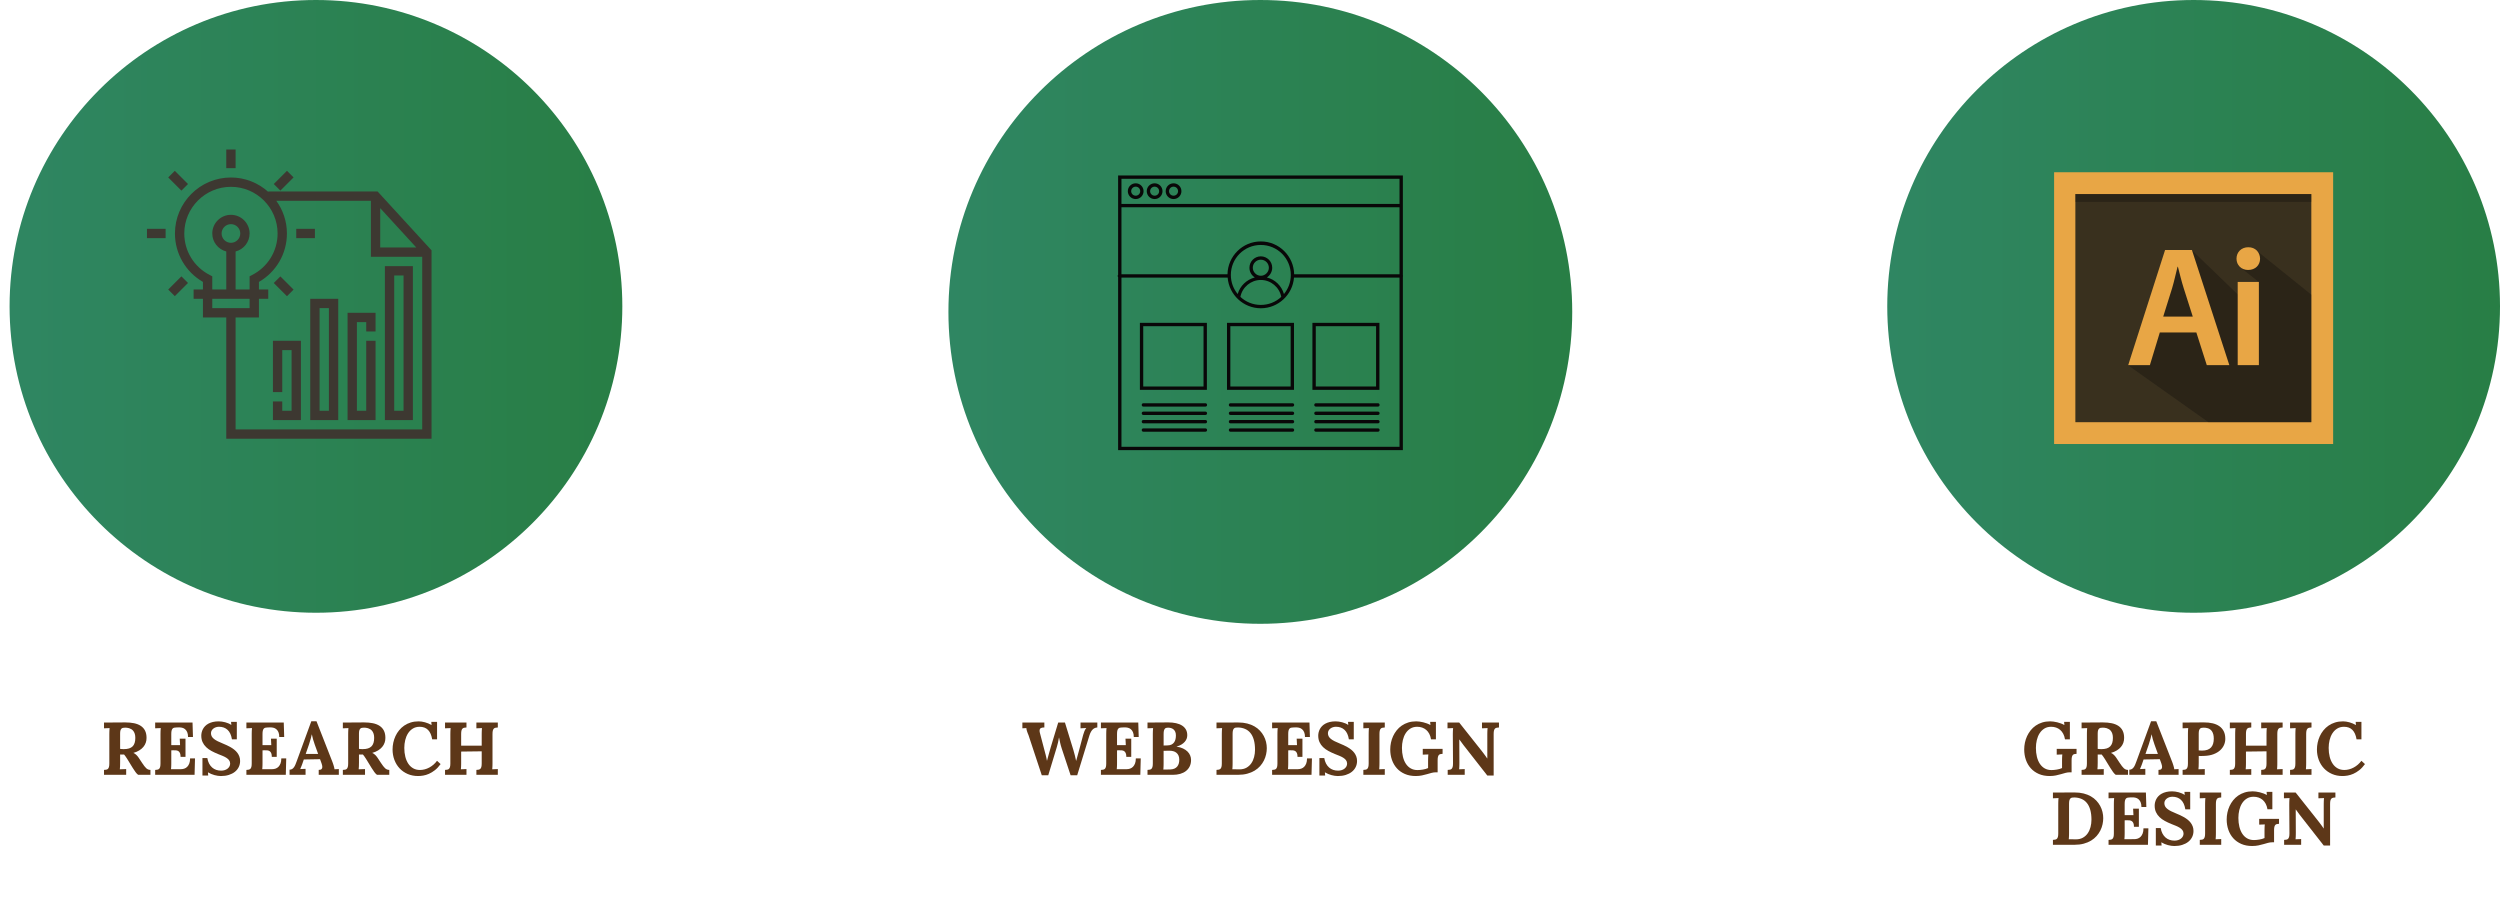 <!-- Generator: Adobe Illustrator 21.0.2, SVG Export Plug-In  -->
<svg version="1.1"
	 xmlns="http://www.w3.org/2000/svg" xmlns:xlink="http://www.w3.org/1999/xlink" xmlns:a="http://ns.adobe.com/AdobeSVGViewerExtensions/3.0/"
	 x="0px" y="0px" width="535.863px" height="194px" viewBox="0 0 535.863 194" style="enable-background:new 0 0 535.863 194;"
	 xml:space="preserve">
<style type="text/css">
	.st0{fill:url(#SVGID_1_);}
	.st1{fill:url(#SVGID_2_);}
	.st2{fill:url(#SVGID_3_);}
	.st3{fill:#3D3831;}
	.st4{fill:#090708;}
	.st5{fill:#E8A645;}
	.st6{fill:#39301E;}
	.st7{opacity:0.302;}
	.st8{fill:none;}
	.st9{fill:#5D3718;}
	.st10{fill:url(#SVGID_4_);}
	.st11{fill:url(#SVGID_5_);}
	.st12{fill:url(#SVGID_6_);}
	.st13{font-family:'Lora-Bold';}
	.st14{font-size:16px;}
</style>
<defs>
</defs>
<linearGradient id="SVGID_1_" gradientUnits="userSpaceOnUse" x1="2.055" y1="65.67" x2="133.394" y2="65.67">
	<stop  offset="0" style="stop-color:#2F8662"/>
	<stop  offset="1" style="stop-color:#287E45"/>
</linearGradient>
<circle class="st0" cx="67.724" cy="65.67" r="65.67"/>
<linearGradient id="SVGID_2_" gradientUnits="userSpaceOnUse" x1="203.289" y1="66.855" x2="337" y2="66.855">
	<stop  offset="0" style="stop-color:#2F8662"/>
	<stop  offset="1" style="stop-color:#287E45"/>
</linearGradient>
<circle class="st1" cx="270.145" cy="66.855" r="66.855"/>
<linearGradient id="SVGID_3_" gradientUnits="userSpaceOnUse" x1="404.524" y1="65.67" x2="535.863" y2="65.67">
	<stop  offset="0" style="stop-color:#2F8662"/>
	<stop  offset="1" style="stop-color:#287E45"/>
</linearGradient>
<circle class="st2" cx="470.194" cy="65.67" r="65.67"/>
<g>
	<path class="st3" d="M80.94,41.045H57.5v0.081c-2.126-1.909-4.925-3.081-8-3.081c-6.617,0-12,5.383-12,12
		c0,4.314,2.284,8.238,6,10.383v1.617h-2v2h2v4h5v26h44V53.656L80.94,41.045z M81.5,44.616l7.727,8.429H81.5V44.616z M44.956,58.943
		c-3.366-1.721-5.456-5.131-5.456-8.898c0-5.514,4.486-10,10-10s10,4.486,10,10c0,3.767-2.09,7.177-5.456,8.898l-0.544,0.28v2.822
		h-3v-8.142c1.72-0.447,3-1.999,3-3.858c0-2.206-1.794-4-4-4s-4,1.794-4,4c0,1.859,1.28,3.411,3,3.858v8.142h-3v-2.822
		L44.956,58.943z M49.5,52.045c-1.103,0-2-0.897-2-2s0.897-2,2-2s2,0.897,2,2S50.603,52.045,49.5,52.045z M45.5,66.045v-2h8v2h-3h-2
		H45.5z M50.5,92.045v-24h5v-4h2v-2h-2v-1.617c3.716-2.145,6-6.068,6-10.383c0-2.614-0.849-5.027-2.273-7H79.5v12h11v37H50.5z"/>
	<path class="st3" d="M82.5,90.045h6v-33h-6V90.045z M84.5,59.045h2v29h-2V59.045z"/>
	<polygon class="st3" points="74.5,90.045 80.5,90.045 80.5,73.045 78.5,73.045 78.5,88.045 76.5,88.045 76.5,69.045 78.5,69.045 
		78.5,71.045 80.5,71.045 80.5,67.045 74.5,67.045 	"/>
	<path class="st3" d="M66.5,90.045h6v-26h-6V90.045z M68.5,66.045h2v22h-2V66.045z"/>
	<polygon class="st3" points="58.5,84.045 60.5,84.045 60.5,75.045 62.5,75.045 62.5,88.045 60.5,88.045 60.5,86.045 58.5,86.045 
		58.5,90.045 64.5,90.045 64.5,73.045 58.5,73.045 	"/>
	<rect x="31.5" y="49.045" class="st3" width="4" height="2"/>
	<rect x="36.186" y="60.359" transform="matrix(0.707 -0.707 0.707 0.707 -32.203 44.973)" class="st3" width="4" height="2"/>
	<rect x="59.814" y="59.357" transform="matrix(0.707 -0.707 0.707 0.707 -25.574 60.985)" class="st3" width="2" height="4"/>
	<rect x="63.5" y="49.045" class="st3" width="4" height="2"/>
	<rect x="58.814" y="37.732" transform="matrix(0.707 -0.707 0.707 0.707 -9.576 54.346)" class="st3" width="4" height="2"/>
	<rect x="48.5" y="32.045" class="st3" width="2" height="4"/>
	<rect x="37.186" y="36.732" transform="matrix(0.707 -0.707 0.707 0.707 -16.203 38.354)" class="st3" width="2" height="4"/>
</g>
<g>
	<path class="st4" d="M243.432,42.666c0.934,0,1.688-0.754,1.688-1.688s-0.754-1.688-1.688-1.688s-1.688,0.754-1.688,1.688
		S242.498,42.666,243.432,42.666z M243.432,40.009c0.539,0,0.969,0.431,0.969,0.969s-0.431,0.969-0.969,0.969
		c-0.539,0-0.969-0.431-0.969-0.969C242.462,40.44,242.893,40.009,243.432,40.009z"/>
	<path class="st4" d="M247.489,42.666c0.934,0,1.688-0.754,1.688-1.688s-0.754-1.688-1.688-1.688s-1.688,0.754-1.688,1.688
		S246.555,42.666,247.489,42.666z M247.489,40.009c0.539,0,0.969,0.431,0.969,0.969s-0.431,0.969-0.969,0.969
		s-0.969-0.431-0.969-0.969C246.52,40.44,246.95,40.009,247.489,40.009z"/>
	<path class="st4" d="M251.546,42.666c0.934,0,1.688-0.754,1.688-1.688s-0.754-1.688-1.688-1.688s-1.688,0.754-1.688,1.688
		S250.613,42.666,251.546,42.666z M251.546,40.009c0.539,0,0.969,0.431,0.969,0.969s-0.431,0.969-0.969,0.969
		c-0.539,0-0.969-0.431-0.969-0.969C250.577,40.44,251.008,40.009,251.546,40.009z"/>
	<path class="st4" d="M258.368,86.434h-13.285c-0.215,0-0.359,0.144-0.359,0.359c0,0.215,0.144,0.359,0.359,0.359h13.285
		c0.215,0,0.359-0.144,0.359-0.359C258.727,86.577,258.583,86.434,258.368,86.434z"/>
	<path class="st4" d="M258.368,88.229h-13.285c-0.215,0-0.359,0.144-0.359,0.359s0.144,0.359,0.359,0.359h13.285
		c0.215,0,0.359-0.144,0.359-0.359S258.583,88.229,258.368,88.229z"/>
	<path class="st4" d="M258.368,90.024h-13.285c-0.215,0-0.359,0.144-0.359,0.359s0.144,0.359,0.359,0.359h13.285
		c0.215,0,0.359-0.144,0.359-0.359S258.583,90.024,258.368,90.024z"/>
	<path class="st4" d="M258.368,91.819h-13.285c-0.215,0-0.359,0.144-0.359,0.359s0.144,0.359,0.359,0.359h13.285
		c0.215,0,0.359-0.144,0.359-0.359S258.583,91.819,258.368,91.819z"/>
	<path class="st4" d="M277.038,86.434h-13.285c-0.215,0-0.359,0.144-0.359,0.359c0,0.215,0.144,0.359,0.359,0.359h13.285
		c0.215,0,0.359-0.144,0.359-0.359C277.397,86.577,277.254,86.434,277.038,86.434z"/>
	<path class="st4" d="M277.038,88.229h-13.285c-0.215,0-0.359,0.144-0.359,0.359s0.144,0.359,0.359,0.359h13.285
		c0.215,0,0.359-0.144,0.359-0.359S277.254,88.229,277.038,88.229z"/>
	<path class="st4" d="M277.038,90.024h-13.285c-0.215,0-0.359,0.144-0.359,0.359s0.144,0.359,0.359,0.359h13.285
		c0.215,0,0.359-0.144,0.359-0.359S277.254,90.024,277.038,90.024z"/>
	<path class="st4" d="M277.038,91.819h-13.285c-0.215,0-0.359,0.144-0.359,0.359s0.144,0.359,0.359,0.359h13.285
		c0.215,0,0.359-0.144,0.359-0.359S277.254,91.819,277.038,91.819z"/>
	<path class="st4" d="M295.35,86.434h-13.285c-0.215,0-0.359,0.144-0.359,0.359c0,0.215,0.144,0.359,0.359,0.359h13.285
		c0.215,0,0.359-0.144,0.359-0.359C295.709,86.577,295.565,86.434,295.35,86.434z"/>
	<path class="st4" d="M295.35,88.229h-13.285c-0.215,0-0.359,0.144-0.359,0.359s0.144,0.359,0.359,0.359h13.285
		c0.215,0,0.359-0.144,0.359-0.359S295.565,88.229,295.35,88.229z"/>
	<path class="st4" d="M295.35,90.024h-13.285c-0.215,0-0.359,0.144-0.359,0.359s0.144,0.359,0.359,0.359h13.285
		c0.215,0,0.359-0.144,0.359-0.359S295.565,90.024,295.35,90.024z"/>
	<path class="st4" d="M295.35,91.819h-13.285c-0.215,0-0.359,0.144-0.359,0.359s0.144,0.359,0.359,0.359h13.285
		c0.215,0,0.359-0.144,0.359-0.359S295.565,91.819,295.35,91.819z"/>
	<path class="st4" d="M300.699,59.003V44.318v-6.714h-61.038v6.714v14.577c0,0.072-0.108,0.144-0.108,0.251s0.108,0.215,0.108,0.251
		v37.089h61.038V59.29c0-0.036,0.036-0.108,0.036-0.144S300.699,59.039,300.699,59.003z M299.981,95.769H240.38V59.505h22.763
		c0.287,3.662,3.375,6.571,7.109,6.571c3.734,0,6.822-2.908,7.109-6.571h22.62V95.769z M270.252,60.008
		c2.118,0,3.985,1.544,4.38,3.626c-1.149,1.077-2.693,1.723-4.38,1.723c-1.688,0-3.231-0.646-4.38-1.723
		C266.267,61.552,268.134,60.008,270.252,60.008z M268.529,57.387c0-0.969,0.79-1.723,1.723-1.723c0.969,0,1.723,0.79,1.723,1.723
		c0,0.934-0.79,1.723-1.723,1.723C269.319,59.11,268.529,58.321,268.529,57.387z M271.545,59.47
		c0.682-0.431,1.149-1.221,1.149-2.082c0-1.364-1.113-2.442-2.441-2.442c-1.364,0-2.442,1.113-2.442,2.442
		c0,0.898,0.467,1.652,1.149,2.082c-1.759,0.467-3.16,1.795-3.662,3.555c-0.934-1.113-1.472-2.549-1.472-4.093
		c0-3.555,2.872-6.427,6.427-6.427c3.555,0,6.427,2.872,6.427,6.427c0,1.544-0.539,2.98-1.472,4.093
		C274.705,61.265,273.304,59.9,271.545,59.47z M299.981,58.787h-22.584c-0.072-3.878-3.231-7.037-7.145-7.037
		c-3.914,0-7.073,3.16-7.145,7.037H240.38V44.426h59.601V58.787z M299.981,43.707H240.38v-5.386h59.601V43.707z"/>
	<path class="st4" d="M244.329,83.561h14.362V69.2h-14.362V83.561z M245.047,69.918h12.926v12.926h-12.926V69.918z"/>
	<path class="st4" d="M263,83.561h14.362V69.2H263V83.561z M263.718,69.918h12.926v12.926h-12.926V69.918z"/>
	<path class="st4" d="M295.673,69.2h-14.362v14.362h14.362V69.2z M294.955,82.843h-12.926V69.918h12.926V82.843z"/>
</g>
<g id="Frame_2_">
	<g>
		<rect x="440.288" y="36.919" class="st5" width="59.81" height="58.252"/>
	</g>
</g>
<g id="Background_2_">
	<g>
		<rect x="444.844" y="41.596" class="st6" width="50.579" height="48.899"/>
	</g>
</g>
<g id="Shadow2_2_" class="st7">
	<g>
		<path class="st4" d="M483.079,53.22c0.12,0.08-3.356,3.716-3.356,3.716l4.481,3.531l-4.122,3.062l-10.308-9.948l-4.914,1.199
			l-3.116,9.948l-5.633,13.544l17.26,12.226h22.054V63.169C495.424,63.169,482.959,53.141,483.079,53.22z"/>
	</g>
</g>
<g id="Shadow_1_" class="st7">
	<g>
		<rect x="444.844" y="41.594" class="st4" width="50.579" height="1.678"/>
	</g>
</g>
<g id="Ai_1_">
	<g>
		<path class="st5" d="M462.943,71.266l-2.124,6.994h-4.65l7.909-24.68h5.749l8.019,24.68h-4.833l-2.234-6.994H462.943z
			 M470.01,67.86l-1.941-6.078c-0.476-1.501-0.879-3.186-1.245-4.614h-0.073c-0.366,1.428-0.732,3.149-1.172,4.614l-1.904,6.078
			H470.01z"/>
		<path class="st5" d="M484.436,55.447c0,1.355-0.989,2.417-2.563,2.417c-1.501,0-2.49-1.062-2.49-2.417
			c0-1.391,1.025-2.453,2.527-2.453C483.448,52.994,484.4,54.056,484.436,55.447z M479.64,78.259V60.427h4.54v17.832L479.64,78.259
			L479.64,78.259z"/>
	</g>
</g>
<g>
	<rect y="154" class="st8" width="129" height="40"/>
	<path class="st9" d="M30.457,163.525c0.177,0.266,0.336,0.492,0.477,0.68s0.277,0.341,0.41,0.461s0.271,0.208,0.414,0.266
		c0.143,0.058,0.306,0.089,0.488,0.094v1.055h-2.633c-0.188-0.136-0.378-0.333-0.57-0.594c-0.193-0.261-0.396-0.565-0.609-0.914
		l-1.172-1.914c-0.136-0.219-0.258-0.401-0.367-0.547s-0.211-0.276-0.305-0.391c-0.089,0.005-0.167,0.008-0.234,0.008
		c-0.068,0-0.136,0-0.203,0c-0.062,0-0.126,0-0.191,0c-0.065,0-0.137-0.003-0.215-0.008v1.727c0,0.292-0.005,0.571-0.016,0.84
		c-0.011,0.269-0.026,0.47-0.047,0.605l1.359-0.047v1.234h-4.75v-1.055c0.177-0.011,0.337-0.027,0.48-0.051
		c0.143-0.023,0.263-0.081,0.359-0.172c0.096-0.091,0.17-0.228,0.223-0.41c0.052-0.183,0.078-0.435,0.078-0.758v-6.133
		c0-0.146,0.001-0.289,0.004-0.43c0.002-0.141,0.006-0.274,0.012-0.402c0.005-0.128,0.012-0.243,0.02-0.348s0.017-0.19,0.027-0.258
		l-1.203,0.047v-1.234l4.555-0.031c0.692,0,1.319,0.058,1.879,0.172c0.56,0.114,1.04,0.304,1.441,0.566
		c0.401,0.263,0.708,0.605,0.922,1.027c0.213,0.422,0.32,0.94,0.32,1.555c0.005,0.354-0.05,0.696-0.164,1.027
		c-0.115,0.331-0.288,0.634-0.52,0.91c-0.232,0.276-0.523,0.523-0.875,0.742s-0.767,0.396-1.246,0.531v0.016
		c0.198,0.078,0.396,0.211,0.594,0.398c0.198,0.188,0.367,0.388,0.508,0.602L30.457,163.525z M26.527,160.572
		c0.442,0,0.82-0.048,1.133-0.145s0.567-0.245,0.766-0.445c0.198-0.2,0.344-0.452,0.438-0.754s0.141-0.656,0.141-1.062
		c0-0.344-0.039-0.637-0.117-0.879s-0.18-0.444-0.305-0.605s-0.267-0.289-0.426-0.383c-0.159-0.094-0.319-0.165-0.48-0.215
		c-0.162-0.05-0.316-0.081-0.465-0.094s-0.277-0.02-0.387-0.02c-0.172,0-0.324,0.013-0.457,0.039s-0.245,0.083-0.336,0.172
		c-0.091,0.089-0.162,0.216-0.211,0.383c-0.05,0.167-0.074,0.391-0.074,0.672v3.281c0.125,0.016,0.252,0.028,0.383,0.039
		C26.259,160.567,26.392,160.572,26.527,160.572z"/>
	<path class="st9" d="M36.715,160.83v2.63c0,0.146-0.001,0.288-0.004,0.427c-0.003,0.139-0.007,0.271-0.012,0.396
		c-0.005,0.125-0.012,0.238-0.02,0.341c-0.008,0.102-0.017,0.186-0.027,0.254l2.148-0.008c0.234,0,0.469-0.039,0.703-0.117
		c0.234-0.079,0.442-0.208,0.625-0.389c0.182-0.18,0.331-0.418,0.445-0.713c0.114-0.295,0.172-0.66,0.172-1.094h1.055l-0.094,3.523
		h-8.445v-1.047c0.177-0.011,0.337-0.028,0.48-0.055c0.143-0.026,0.263-0.084,0.359-0.172c0.096-0.089,0.17-0.225,0.223-0.406
		c0.052-0.183,0.078-0.436,0.078-0.759v-6.139c0-0.146,0.001-0.289,0.004-0.43c0.002-0.141,0.006-0.275,0.012-0.402
		c0.005-0.128,0.012-0.244,0.02-0.349c0.008-0.104,0.017-0.189,0.027-0.258l-1.203,0.047v-1.234h8.008l0.094,3.102h-1.055
		c0-0.433-0.062-0.784-0.184-1.055c-0.123-0.271-0.277-0.481-0.465-0.633s-0.396-0.253-0.625-0.305
		c-0.229-0.052-0.453-0.075-0.672-0.07l-0.578,0.016c-0.167,0.005-0.316,0.022-0.449,0.051s-0.245,0.09-0.336,0.184
		c-0.091,0.094-0.162,0.231-0.211,0.414c-0.05,0.183-0.074,0.43-0.074,0.742v2.398h1.883l-0.07-1.383h1.234v3.891h-1.055
		c0-0.333-0.042-0.597-0.125-0.789c-0.083-0.192-0.195-0.336-0.336-0.43s-0.306-0.149-0.496-0.168
		c-0.19-0.019-0.395-0.024-0.613-0.02L36.715,160.83z"/>
	<path class="st9" d="M47.402,165.182c0.286,0,0.548-0.039,0.785-0.117c0.237-0.078,0.44-0.187,0.609-0.324
		c0.169-0.138,0.301-0.298,0.395-0.48s0.141-0.378,0.141-0.586c0-0.281-0.077-0.523-0.23-0.727
		c-0.154-0.203-0.354-0.382-0.602-0.535c-0.248-0.153-0.523-0.292-0.828-0.414s-0.608-0.243-0.91-0.363
		c-0.516-0.208-0.995-0.433-1.438-0.672c-0.443-0.239-0.826-0.516-1.148-0.828c-0.323-0.312-0.576-0.669-0.758-1.07
		c-0.183-0.401-0.273-0.864-0.273-1.391c0-0.219,0.027-0.446,0.082-0.684s0.141-0.469,0.258-0.695s0.272-0.441,0.465-0.645
		c0.192-0.203,0.428-0.382,0.707-0.535c0.278-0.153,0.602-0.274,0.969-0.363s0.788-0.133,1.262-0.133
		c0.208,0,0.432,0.017,0.672,0.051c0.239,0.034,0.479,0.082,0.719,0.145c0.239,0.062,0.47,0.142,0.691,0.238
		c0.221,0.097,0.42,0.207,0.598,0.332h0.016l-0.055-0.656h1.234v3.742h-1.047c-0.146-0.911-0.457-1.589-0.934-2.031
		s-1.09-0.664-1.84-0.664c-0.229,0-0.447,0.034-0.652,0.102c-0.206,0.067-0.388,0.163-0.547,0.285
		c-0.159,0.122-0.285,0.269-0.379,0.438s-0.141,0.353-0.141,0.551c0,0.25,0.052,0.474,0.156,0.672
		c0.104,0.198,0.263,0.383,0.477,0.555c0.213,0.172,0.481,0.339,0.805,0.5c0.323,0.161,0.706,0.331,1.148,0.508
		c0.266,0.109,0.542,0.229,0.828,0.359c0.286,0.13,0.565,0.274,0.836,0.434c0.271,0.159,0.527,0.336,0.77,0.531
		s0.453,0.413,0.633,0.652s0.323,0.504,0.43,0.793c0.106,0.289,0.16,0.608,0.16,0.957c0,0.474-0.098,0.909-0.293,1.305
		s-0.473,0.735-0.832,1.02s-0.792,0.505-1.297,0.664c-0.505,0.159-1.068,0.238-1.688,0.238c-0.208,0-0.43-0.017-0.664-0.051
		s-0.472-0.083-0.711-0.148c-0.24-0.065-0.478-0.147-0.715-0.246c-0.237-0.099-0.462-0.214-0.676-0.344h-0.016l0.055,0.68h-1.234
		v-3.742h1.047c0.073,0.448,0.198,0.84,0.375,1.176c0.177,0.336,0.395,0.617,0.652,0.844s0.551,0.396,0.879,0.508
		S47.027,165.182,47.402,165.182z"/>
	<path class="st9" d="M56.27,160.83v2.63c0,0.146-0.001,0.288-0.004,0.427c-0.003,0.139-0.007,0.271-0.012,0.396
		c-0.005,0.125-0.012,0.238-0.02,0.341c-0.008,0.102-0.017,0.186-0.027,0.254l2.148-0.008c0.234,0,0.469-0.039,0.703-0.117
		c0.234-0.079,0.442-0.208,0.625-0.389c0.182-0.18,0.331-0.418,0.445-0.713c0.114-0.295,0.172-0.66,0.172-1.094h1.055l-0.094,3.523
		h-8.445v-1.047c0.177-0.011,0.337-0.028,0.48-0.055c0.143-0.026,0.263-0.084,0.359-0.172c0.096-0.089,0.17-0.225,0.223-0.406
		c0.052-0.183,0.078-0.436,0.078-0.759v-6.139c0-0.146,0.001-0.289,0.004-0.43c0.002-0.141,0.006-0.275,0.012-0.402
		c0.005-0.128,0.012-0.244,0.02-0.349c0.008-0.104,0.017-0.189,0.027-0.258l-1.203,0.047v-1.234h8.008l0.094,3.102h-1.055
		c0-0.433-0.062-0.784-0.184-1.055c-0.123-0.271-0.277-0.481-0.465-0.633s-0.396-0.253-0.625-0.305
		c-0.229-0.052-0.453-0.075-0.672-0.07l-0.578,0.016c-0.167,0.005-0.316,0.022-0.449,0.051s-0.245,0.09-0.336,0.184
		c-0.091,0.094-0.162,0.231-0.211,0.414c-0.05,0.183-0.074,0.43-0.074,0.742v2.398h1.883l-0.07-1.383h1.234v3.891h-1.055
		c0-0.333-0.042-0.597-0.125-0.789c-0.083-0.192-0.195-0.336-0.336-0.43s-0.306-0.149-0.496-0.168
		c-0.19-0.019-0.395-0.024-0.613-0.02L56.27,160.83z"/>
	<path class="st9" d="M68.598,162.729l-3.477,0.062l-0.258,0.753c-0.026,0.073-0.059,0.165-0.098,0.274
		c-0.039,0.11-0.083,0.227-0.133,0.35c-0.05,0.122-0.099,0.242-0.148,0.36c-0.05,0.117-0.093,0.224-0.129,0.317l1.141-0.047v1.281
		h-3.43v-1.102c0.224,0,0.413-0.051,0.566-0.152c0.153-0.102,0.288-0.235,0.402-0.402c0.114-0.167,0.216-0.36,0.305-0.582
		c0.088-0.222,0.177-0.452,0.266-0.691l3.125-8.555h1.109l3.414,8.719c0.031,0.078,0.069,0.183,0.113,0.312
		c0.044,0.13,0.09,0.27,0.137,0.418s0.088,0.297,0.125,0.445c0.036,0.148,0.062,0.282,0.078,0.402l0.922-0.047v1.234h-4.312v-1.055
		c0.286,0,0.487-0.057,0.602-0.168c0.114-0.113,0.172-0.266,0.172-0.459c0-0.109-0.016-0.231-0.047-0.364
		c-0.031-0.134-0.073-0.276-0.125-0.428L68.598,162.729z M65.527,161.604h2.664l-0.727-2.008c-0.141-0.391-0.266-0.777-0.375-1.16
		s-0.19-0.723-0.242-1.02h-0.016c-0.042,0.183-0.107,0.453-0.195,0.812c-0.089,0.359-0.219,0.792-0.391,1.297L65.527,161.604z"/>
	<path class="st9" d="M81.652,163.525c0.177,0.266,0.336,0.492,0.477,0.68s0.277,0.341,0.41,0.461s0.271,0.208,0.414,0.266
		c0.143,0.058,0.306,0.089,0.488,0.094v1.055h-2.633c-0.188-0.136-0.378-0.333-0.57-0.594c-0.193-0.261-0.396-0.565-0.609-0.914
		l-1.172-1.914c-0.136-0.219-0.258-0.401-0.367-0.547s-0.211-0.276-0.305-0.391c-0.089,0.005-0.167,0.008-0.234,0.008
		c-0.068,0-0.136,0-0.203,0c-0.062,0-0.126,0-0.191,0c-0.065,0-0.137-0.003-0.215-0.008v1.727c0,0.292-0.005,0.571-0.016,0.84
		c-0.011,0.269-0.026,0.47-0.047,0.605l1.359-0.047v1.234h-4.75v-1.055c0.177-0.011,0.337-0.027,0.48-0.051
		c0.143-0.023,0.263-0.081,0.359-0.172c0.096-0.091,0.17-0.228,0.223-0.41c0.052-0.183,0.078-0.435,0.078-0.758v-6.133
		c0-0.146,0.001-0.289,0.004-0.43c0.002-0.141,0.006-0.274,0.012-0.402c0.005-0.128,0.012-0.243,0.02-0.348s0.017-0.19,0.027-0.258
		l-1.203,0.047v-1.234l4.555-0.031c0.692,0,1.319,0.058,1.879,0.172c0.56,0.114,1.04,0.304,1.441,0.566
		c0.401,0.263,0.708,0.605,0.922,1.027c0.213,0.422,0.32,0.94,0.32,1.555c0.005,0.354-0.05,0.696-0.164,1.027
		c-0.115,0.331-0.288,0.634-0.52,0.91c-0.232,0.276-0.523,0.523-0.875,0.742s-0.767,0.396-1.246,0.531v0.016
		c0.198,0.078,0.396,0.211,0.594,0.398c0.198,0.188,0.367,0.388,0.508,0.602L81.652,163.525z M77.723,160.572
		c0.442,0,0.82-0.048,1.133-0.145s0.567-0.245,0.766-0.445c0.198-0.2,0.344-0.452,0.438-0.754s0.141-0.656,0.141-1.062
		c0-0.344-0.039-0.637-0.117-0.879s-0.18-0.444-0.305-0.605s-0.267-0.289-0.426-0.383c-0.159-0.094-0.319-0.165-0.48-0.215
		c-0.162-0.05-0.316-0.081-0.465-0.094s-0.277-0.02-0.387-0.02c-0.172,0-0.324,0.013-0.457,0.039s-0.245,0.083-0.336,0.172
		c-0.091,0.089-0.162,0.216-0.211,0.383c-0.05,0.167-0.074,0.391-0.074,0.672v3.281c0.125,0.016,0.252,0.028,0.383,0.039
		C77.454,160.567,77.587,160.572,77.723,160.572z"/>
	<path class="st9" d="M86.66,160.314c0,0.692,0.074,1.328,0.223,1.906s0.364,1.077,0.648,1.496c0.284,0.419,0.634,0.745,1.051,0.977
		c0.417,0.231,0.896,0.348,1.438,0.348c0.333,0,0.669-0.044,1.008-0.133c0.338-0.089,0.667-0.218,0.984-0.387
		c0.317-0.169,0.618-0.376,0.902-0.621c0.284-0.245,0.538-0.521,0.762-0.828l0.766,0.703c-0.391,0.542-0.8,0.979-1.227,1.312
		c-0.427,0.333-0.852,0.593-1.273,0.777s-0.831,0.31-1.227,0.375c-0.396,0.065-0.758,0.098-1.086,0.098
		c-0.828,0-1.58-0.147-2.254-0.441c-0.675-0.294-1.251-0.698-1.73-1.211c-0.479-0.513-0.849-1.116-1.109-1.809
		c-0.261-0.692-0.391-1.438-0.391-2.234c0-0.484,0.052-0.97,0.156-1.457c0.104-0.487,0.259-0.953,0.465-1.398
		c0.206-0.445,0.465-0.86,0.777-1.246s0.676-0.722,1.09-1.008s0.88-0.511,1.398-0.672c0.518-0.161,1.087-0.242,1.707-0.242
		c0.208,0,0.428,0.017,0.66,0.051c0.231,0.034,0.467,0.085,0.707,0.152c0.239,0.067,0.477,0.149,0.711,0.246s0.458,0.21,0.672,0.34
		h0.016l-0.055-0.68h1.234v3.742h-1.047c-0.146-0.891-0.44-1.562-0.883-2.012c-0.443-0.45-1.044-0.676-1.805-0.676
		c-0.558,0-1.043,0.128-1.457,0.383s-0.757,0.594-1.027,1.016c-0.271,0.422-0.473,0.905-0.605,1.449S86.66,159.736,86.66,160.314z"
		/>
	<path class="st9" d="M105.566,163.455c0,0.146-0.001,0.289-0.004,0.43c-0.003,0.141-0.007,0.274-0.012,0.402
		c-0.005,0.128-0.012,0.243-0.02,0.348s-0.017,0.19-0.027,0.258l1.203-0.047v1.234h-4.594v-1.055
		c0.177-0.011,0.337-0.027,0.48-0.051c0.143-0.023,0.263-0.081,0.359-0.172c0.096-0.091,0.17-0.228,0.223-0.41
		c0.052-0.183,0.078-0.435,0.078-0.758v-2.594l-4.406,0.055v2.359c0,0.146-0.001,0.289-0.004,0.43
		c-0.003,0.141-0.007,0.274-0.012,0.402c-0.005,0.128-0.012,0.243-0.02,0.348s-0.017,0.19-0.027,0.258l1.203-0.047v1.234h-4.594
		v-1.055c0.177-0.011,0.337-0.027,0.48-0.051c0.143-0.023,0.263-0.081,0.359-0.172c0.096-0.091,0.17-0.228,0.223-0.41
		c0.052-0.183,0.078-0.435,0.078-0.758v-6.133c0-0.146,0.001-0.289,0.004-0.43c0.002-0.141,0.006-0.274,0.012-0.402
		c0.005-0.128,0.012-0.243,0.02-0.348s0.017-0.19,0.027-0.258l-1.203,0.047v-1.234h4.594v1.055
		c-0.183,0.011-0.344,0.028-0.484,0.055s-0.259,0.083-0.355,0.172c-0.097,0.089-0.171,0.224-0.223,0.406
		c-0.052,0.183-0.078,0.435-0.078,0.758v2.508h4.406v-2.328c0-0.146,0.001-0.289,0.004-0.43c0.002-0.141,0.006-0.274,0.012-0.402
		c0.005-0.128,0.012-0.243,0.02-0.348s0.017-0.19,0.027-0.258l-1.203,0.047v-1.234h4.594v1.055
		c-0.183,0.011-0.344,0.028-0.484,0.055s-0.259,0.083-0.355,0.172c-0.097,0.089-0.171,0.224-0.223,0.406
		c-0.052,0.183-0.078,0.435-0.078,0.758V163.455z"/>
</g>
<g>
	<rect x="205.896" y="154" class="st8" width="129" height="40"/>
	<path class="st9" d="M228.267,154.877l1.812,5.898c0.114,0.375,0.217,0.751,0.309,1.129c0.091,0.378,0.181,0.77,0.27,1.176h0.016
		c0.094-0.359,0.192-0.72,0.297-1.082c0.104-0.362,0.208-0.738,0.312-1.129l0.891-3.352c0.073-0.255,0.161-0.517,0.266-0.785
		c0.104-0.269,0.234-0.491,0.391-0.668v-0.016l-1.227,0.062v-1.234h3.602v1.055c-0.177,0.011-0.347,0.047-0.508,0.109
		c-0.162,0.062-0.314,0.16-0.457,0.293c-0.144,0.133-0.276,0.306-0.398,0.52c-0.123,0.214-0.233,0.477-0.332,0.789l-2.617,8.531
		h-1.414l-1.898-5.727c-0.141-0.422-0.254-0.829-0.34-1.223s-0.166-0.772-0.238-1.137h-0.016c-0.058,0.364-0.124,0.714-0.199,1.047
		c-0.076,0.333-0.168,0.68-0.277,1.039l-1.82,6h-1.391l-2.852-8.617c-0.058-0.13-0.113-0.266-0.168-0.406s-0.103-0.277-0.145-0.41
		c-0.042-0.133-0.076-0.257-0.102-0.371c-0.026-0.114-0.039-0.216-0.039-0.305l-0.852,0.047v-1.234h4.711v1.055h-0.094
		c-0.292,0-0.52,0.051-0.684,0.152s-0.246,0.282-0.246,0.543c-0.005,0.073,0,0.151,0.016,0.234s0.036,0.175,0.062,0.273l0.961,3.656
		c0.047,0.183,0.092,0.354,0.137,0.516c0.044,0.161,0.088,0.329,0.133,0.504c0.044,0.175,0.088,0.362,0.133,0.562
		c0.044,0.2,0.09,0.429,0.137,0.684h0.016c0.026-0.094,0.062-0.23,0.109-0.41s0.1-0.378,0.16-0.594
		c0.06-0.216,0.122-0.441,0.188-0.676c0.065-0.234,0.127-0.457,0.188-0.668c0.06-0.211,0.113-0.398,0.16-0.562
		s0.083-0.285,0.109-0.363l1.484-4.906H228.267z"/>
	<path class="st9" d="M239.431,160.83v2.63c0,0.146-0.001,0.288-0.004,0.427c-0.003,0.139-0.007,0.271-0.012,0.396
		c-0.005,0.125-0.012,0.238-0.02,0.341c-0.008,0.102-0.017,0.186-0.027,0.254l2.148-0.008c0.234,0,0.469-0.039,0.703-0.117
		c0.234-0.079,0.442-0.208,0.625-0.389c0.182-0.18,0.331-0.418,0.445-0.713c0.114-0.295,0.172-0.66,0.172-1.094h1.055l-0.094,3.523
		h-8.445v-1.047c0.177-0.011,0.337-0.028,0.48-0.055c0.143-0.026,0.263-0.084,0.359-0.172c0.096-0.089,0.17-0.225,0.223-0.406
		c0.052-0.183,0.078-0.436,0.078-0.759v-6.139c0-0.146,0.001-0.289,0.004-0.43c0.002-0.141,0.006-0.275,0.012-0.402
		c0.005-0.128,0.012-0.244,0.02-0.349c0.008-0.104,0.017-0.189,0.027-0.258l-1.203,0.047v-1.234h8.008l0.094,3.102h-1.055
		c0-0.433-0.062-0.784-0.184-1.055c-0.123-0.271-0.277-0.481-0.465-0.633s-0.396-0.253-0.625-0.305
		c-0.229-0.052-0.453-0.075-0.672-0.07l-0.578,0.016c-0.167,0.005-0.316,0.022-0.449,0.051s-0.245,0.09-0.336,0.184
		c-0.091,0.094-0.162,0.231-0.211,0.414c-0.05,0.183-0.074,0.43-0.074,0.742v2.398h1.883l-0.07-1.383h1.234v3.891h-1.055
		c0-0.333-0.042-0.597-0.125-0.789c-0.083-0.192-0.195-0.336-0.336-0.43s-0.306-0.149-0.496-0.168
		c-0.19-0.019-0.395-0.024-0.613-0.02L239.431,160.83z"/>
	<path class="st9" d="M245.962,165.025c0.177-0.011,0.337-0.027,0.48-0.051c0.143-0.023,0.263-0.081,0.359-0.172
		c0.096-0.091,0.17-0.228,0.223-0.41c0.052-0.183,0.078-0.435,0.078-0.758v-6.133c0-0.146,0.001-0.289,0.004-0.43
		c0.002-0.141,0.006-0.274,0.012-0.402c0.005-0.128,0.012-0.243,0.02-0.348s0.017-0.19,0.027-0.258l-1.203,0.047v-1.234l4.438-0.031
		c0.62,0,1.181,0.056,1.684,0.168c0.502,0.112,0.932,0.281,1.289,0.508c0.356,0.227,0.631,0.512,0.824,0.855
		c0.192,0.344,0.289,0.75,0.289,1.219c0,0.271-0.044,0.521-0.133,0.75c-0.089,0.229-0.226,0.45-0.41,0.664
		c-0.185,0.214-0.422,0.407-0.711,0.582s-0.634,0.316-1.035,0.426v0.016c0.531,0.083,0.991,0.218,1.379,0.402
		c0.388,0.185,0.709,0.403,0.965,0.656c0.255,0.253,0.445,0.534,0.57,0.844s0.188,0.632,0.188,0.965
		c0,0.521-0.098,0.979-0.293,1.375s-0.466,0.728-0.812,0.996c-0.347,0.269-0.757,0.47-1.23,0.605
		c-0.474,0.136-0.992,0.203-1.555,0.203h-5.445V165.025z M249.353,164.947c0.281,0,0.549-0.001,0.805-0.004
		c0.255-0.003,0.508-0.009,0.758-0.02c0.323-0.016,0.602-0.077,0.836-0.184s0.427-0.251,0.578-0.434
		c0.151-0.183,0.263-0.397,0.336-0.645c0.073-0.247,0.109-0.52,0.109-0.816c0-0.364-0.059-0.671-0.176-0.918
		s-0.273-0.446-0.469-0.598s-0.417-0.258-0.664-0.32c-0.248-0.062-0.499-0.094-0.754-0.094c-0.505,0-0.938,0.005-1.297,0.016v2.602
		c0,0.146-0.001,0.288-0.004,0.426c-0.003,0.138-0.007,0.27-0.012,0.395c-0.005,0.125-0.012,0.238-0.02,0.34
		S249.363,164.88,249.353,164.947z M250.251,159.775c0.338-0.005,0.622-0.065,0.852-0.18c0.229-0.114,0.414-0.27,0.555-0.465
		s0.241-0.421,0.301-0.676c0.06-0.255,0.09-0.531,0.09-0.828c0-0.323-0.051-0.591-0.152-0.805s-0.232-0.383-0.391-0.508
		c-0.159-0.125-0.34-0.214-0.543-0.266s-0.406-0.078-0.609-0.078c-0.13,0.005-0.253,0.021-0.367,0.047
		c-0.115,0.026-0.214,0.085-0.297,0.176c-0.083,0.091-0.15,0.224-0.199,0.398c-0.05,0.175-0.074,0.415-0.074,0.723v2.484
		L250.251,159.775z"/>
	<path class="st9" d="M260.751,154.877l4.664-0.016c0.703,0,1.342,0.073,1.918,0.219c0.575,0.146,1.09,0.349,1.543,0.609
		s0.846,0.567,1.18,0.922c0.333,0.354,0.609,0.735,0.828,1.145s0.381,0.836,0.488,1.281c0.106,0.445,0.16,0.89,0.16,1.332
		c0,0.433-0.05,0.874-0.148,1.324c-0.099,0.45-0.254,0.888-0.465,1.312s-0.48,0.823-0.809,1.195s-0.722,0.698-1.18,0.977
		c-0.458,0.278-0.986,0.499-1.582,0.66c-0.597,0.161-1.267,0.242-2.012,0.242h-4.586v-1.055c0.177-0.011,0.337-0.028,0.48-0.055
		c0.143-0.026,0.263-0.083,0.359-0.172c0.096-0.089,0.17-0.224,0.223-0.406c0.052-0.183,0.078-0.435,0.078-0.758v-6.133
		c0-0.146,0.001-0.289,0.004-0.43c0.002-0.141,0.006-0.274,0.012-0.402c0.005-0.128,0.012-0.243,0.02-0.348s0.017-0.19,0.027-0.258
		l-1.203,0.047V154.877z M265.384,155.932c-0.198-0.005-0.371,0.005-0.52,0.031s-0.271,0.086-0.367,0.18
		c-0.097,0.094-0.169,0.231-0.219,0.414c-0.05,0.183-0.074,0.427-0.074,0.734v6.164c0,0.146-0.001,0.289-0.004,0.43
		c-0.003,0.141-0.007,0.274-0.012,0.402c-0.005,0.128-0.012,0.243-0.02,0.348s-0.017,0.19-0.027,0.258
		c0.078-0.005,0.184-0.008,0.316-0.008s0.273,0.003,0.422,0.008s0.294,0.009,0.438,0.012c0.143,0.003,0.262,0.004,0.355,0.004
		c0.583,0,1.084-0.118,1.504-0.355c0.419-0.237,0.764-0.552,1.035-0.945c0.271-0.394,0.471-0.843,0.602-1.348
		c0.13-0.505,0.195-1.023,0.195-1.555c0-0.817-0.085-1.523-0.254-2.117c-0.169-0.594-0.412-1.085-0.727-1.473
		c-0.315-0.388-0.697-0.679-1.145-0.871C266.436,156.052,265.936,155.947,265.384,155.932z"/>
	<path class="st9" d="M276.126,160.83v2.63c0,0.146-0.001,0.288-0.004,0.427c-0.003,0.139-0.007,0.271-0.012,0.396
		c-0.005,0.125-0.012,0.238-0.02,0.341c-0.008,0.102-0.017,0.186-0.027,0.254l2.148-0.008c0.234,0,0.469-0.039,0.703-0.117
		c0.234-0.079,0.442-0.208,0.625-0.389c0.182-0.18,0.331-0.418,0.445-0.713c0.114-0.295,0.172-0.66,0.172-1.094h1.055l-0.094,3.523
		h-8.445v-1.047c0.177-0.011,0.337-0.028,0.48-0.055c0.143-0.026,0.263-0.084,0.359-0.172c0.096-0.089,0.17-0.225,0.223-0.406
		c0.052-0.183,0.078-0.436,0.078-0.759v-6.139c0-0.146,0.001-0.289,0.004-0.43c0.002-0.141,0.006-0.275,0.012-0.402
		c0.005-0.128,0.012-0.244,0.02-0.349c0.008-0.104,0.017-0.189,0.027-0.258l-1.203,0.047v-1.234h8.008l0.094,3.102h-1.055
		c0-0.433-0.062-0.784-0.184-1.055c-0.123-0.271-0.277-0.481-0.465-0.633s-0.396-0.253-0.625-0.305
		c-0.229-0.052-0.453-0.075-0.672-0.07l-0.578,0.016c-0.167,0.005-0.316,0.022-0.449,0.051s-0.245,0.09-0.336,0.184
		c-0.091,0.094-0.162,0.231-0.211,0.414c-0.05,0.183-0.074,0.43-0.074,0.742v2.398h1.883l-0.07-1.383h1.234v3.891h-1.055
		c0-0.333-0.042-0.597-0.125-0.789c-0.083-0.192-0.195-0.336-0.336-0.43s-0.306-0.149-0.496-0.168
		c-0.19-0.019-0.395-0.024-0.613-0.02L276.126,160.83z"/>
	<path class="st9" d="M286.814,165.182c0.287,0,0.548-0.039,0.786-0.117c0.236-0.078,0.439-0.187,0.609-0.324
		c0.169-0.138,0.301-0.298,0.395-0.48s0.141-0.378,0.141-0.586c0-0.281-0.077-0.523-0.23-0.727
		c-0.154-0.203-0.354-0.382-0.602-0.535c-0.248-0.153-0.523-0.292-0.828-0.414c-0.305-0.122-0.609-0.243-0.911-0.363
		c-0.516-0.208-0.995-0.433-1.438-0.672c-0.443-0.239-0.826-0.516-1.148-0.828c-0.323-0.312-0.576-0.669-0.758-1.07
		c-0.183-0.401-0.273-0.864-0.273-1.391c0-0.219,0.027-0.446,0.082-0.684s0.141-0.469,0.258-0.695s0.272-0.441,0.465-0.645
		c0.192-0.203,0.428-0.382,0.707-0.535c0.278-0.153,0.602-0.274,0.969-0.363s0.788-0.133,1.262-0.133
		c0.208,0,0.432,0.017,0.672,0.051s0.479,0.082,0.719,0.145c0.239,0.062,0.47,0.142,0.691,0.238c0.221,0.097,0.42,0.207,0.598,0.332
		h0.016l-0.055-0.656h1.234v3.742h-1.047c-0.146-0.911-0.457-1.589-0.934-2.031s-1.09-0.664-1.84-0.664
		c-0.229,0-0.447,0.034-0.652,0.102c-0.206,0.067-0.388,0.163-0.547,0.285c-0.159,0.122-0.285,0.269-0.379,0.438
		s-0.141,0.353-0.141,0.551c0,0.25,0.052,0.474,0.156,0.672c0.104,0.198,0.263,0.383,0.477,0.555c0.213,0.172,0.481,0.339,0.805,0.5
		c0.323,0.161,0.706,0.331,1.149,0.508c0.266,0.109,0.541,0.229,0.828,0.359c0.286,0.13,0.564,0.274,0.836,0.434
		c0.271,0.159,0.527,0.336,0.77,0.531s0.453,0.413,0.633,0.652s0.322,0.504,0.43,0.793c0.106,0.289,0.16,0.608,0.16,0.957
		c0,0.474-0.098,0.909-0.293,1.305s-0.473,0.735-0.832,1.02s-0.792,0.505-1.297,0.664c-0.506,0.159-1.068,0.238-1.688,0.238
		c-0.208,0-0.43-0.017-0.664-0.051s-0.472-0.083-0.711-0.148c-0.24-0.065-0.478-0.147-0.715-0.246
		c-0.237-0.099-0.462-0.214-0.676-0.344h-0.016l0.055,0.68h-1.234v-3.742h1.047c0.073,0.448,0.198,0.84,0.375,1.176
		c0.177,0.336,0.395,0.617,0.652,0.844s0.551,0.396,0.879,0.508S286.439,165.182,286.814,165.182z"/>
	<path class="st9" d="M295.682,163.455c0,0.146-0.002,0.289-0.004,0.43c-0.003,0.141-0.007,0.274-0.012,0.402
		c-0.006,0.128-0.012,0.243-0.02,0.348s-0.018,0.19-0.027,0.258l1.203-0.047v1.234h-4.594v-1.055
		c0.177-0.011,0.337-0.027,0.48-0.051c0.143-0.023,0.263-0.081,0.359-0.172c0.096-0.091,0.17-0.228,0.223-0.41
		c0.052-0.183,0.078-0.435,0.078-0.758v-6.133c0-0.146,0.001-0.289,0.004-0.43c0.002-0.141,0.006-0.274,0.012-0.402
		c0.005-0.128,0.012-0.243,0.02-0.348s0.017-0.19,0.027-0.258l-1.203,0.047v-1.234h4.594v1.055
		c-0.183,0.011-0.344,0.028-0.484,0.055s-0.26,0.083-0.355,0.172c-0.097,0.089-0.171,0.224-0.223,0.406
		c-0.053,0.183-0.078,0.435-0.078,0.758V163.455z"/>
	<path class="st9" d="M308.15,165.541h-0.391c-0.308,0-0.613,0.042-0.918,0.125s-0.627,0.175-0.965,0.273
		c-0.339,0.099-0.706,0.19-1.102,0.273c-0.396,0.083-0.839,0.125-1.328,0.125c-0.87,0-1.644-0.147-2.32-0.441
		c-0.678-0.294-1.248-0.698-1.711-1.211c-0.464-0.513-0.816-1.116-1.059-1.809s-0.363-1.438-0.363-2.234
		c0-0.484,0.051-0.97,0.152-1.457s0.255-0.953,0.461-1.398c0.205-0.445,0.462-0.86,0.77-1.246c0.307-0.386,0.668-0.722,1.082-1.008
		s0.879-0.511,1.395-0.672s1.083-0.242,1.703-0.242c0.208,0,0.443,0.017,0.707,0.051c0.263,0.034,0.531,0.085,0.805,0.152
		s0.541,0.149,0.805,0.246c0.263,0.097,0.501,0.21,0.715,0.34h0.016l-0.055-0.68h1.234v3.742h-1.047
		c-0.073-0.448-0.198-0.84-0.375-1.176c-0.178-0.336-0.396-0.616-0.656-0.84c-0.261-0.224-0.555-0.392-0.883-0.504
		s-0.68-0.168-1.055-0.168c-0.558,0-1.042,0.128-1.453,0.383c-0.412,0.255-0.752,0.594-1.02,1.016
		c-0.269,0.422-0.468,0.905-0.598,1.449c-0.131,0.544-0.195,1.105-0.195,1.684c0,0.692,0.071,1.329,0.215,1.91
		c0.143,0.581,0.355,1.082,0.637,1.504s0.629,0.75,1.043,0.984s0.895,0.352,1.441,0.352c0.156,0,0.333-0.009,0.531-0.027
		c0.197-0.019,0.4-0.044,0.609-0.078c0.208-0.034,0.41-0.078,0.605-0.133s0.368-0.118,0.52-0.191v-1.484
		c0-0.146,0.001-0.289,0.004-0.43c0.002-0.141,0.006-0.274,0.012-0.402c0.005-0.128,0.012-0.243,0.02-0.348s0.017-0.19,0.027-0.258
		l-1.203,0.047v-1.234h4.25v1.055c-0.183,0.011-0.34,0.031-0.473,0.062s-0.242,0.095-0.328,0.191s-0.151,0.234-0.195,0.414
		c-0.045,0.18-0.066,0.421-0.066,0.723V165.541z"/>
	<path class="st9" d="M320.158,166.236h-1.359l-5.117-6.539c-0.271-0.349-0.562-0.747-0.875-1.195h-0.016l0.023,4.953
		c0,0.146-0.002,0.289-0.004,0.43c-0.003,0.141-0.007,0.274-0.012,0.402c-0.006,0.128-0.012,0.243-0.02,0.348
		s-0.018,0.19-0.027,0.258l1.203-0.047v1.234h-3.648v-1.055c0.177-0.011,0.337-0.027,0.48-0.051
		c0.143-0.023,0.263-0.081,0.359-0.172c0.096-0.091,0.17-0.228,0.223-0.41c0.052-0.183,0.078-0.435,0.078-0.758l-0.039-6.133
		c0-0.146,0.001-0.289,0.004-0.43c0.002-0.141,0.006-0.274,0.012-0.402c0.005-0.128,0.012-0.243,0.02-0.348s0.017-0.19,0.027-0.258
		l-1.203,0.047v-1.234h2.508l4.891,6.172c0.271,0.344,0.493,0.64,0.668,0.887c0.174,0.247,0.324,0.462,0.449,0.645h0.016v-5.078
		c0-0.146,0.001-0.289,0.004-0.43c0.002-0.141,0.006-0.274,0.012-0.402c0.005-0.128,0.012-0.243,0.02-0.348s0.017-0.19,0.027-0.258
		l-1.203,0.047v-1.234h3.641v1.055c-0.183,0.011-0.344,0.028-0.484,0.055s-0.26,0.083-0.355,0.172
		c-0.097,0.089-0.171,0.224-0.223,0.406c-0.053,0.183-0.078,0.435-0.078,0.758V166.236z"/>
</g>
<g>
	<rect x="405.694" y="154" class="st8" width="129" height="40"/>
	<path class="st9" d="M444.037,165.541h-0.391c-0.308,0-0.613,0.042-0.918,0.125s-0.626,0.175-0.965,0.273s-0.706,0.19-1.102,0.273
		s-0.839,0.125-1.328,0.125c-0.87,0-1.644-0.147-2.32-0.441s-1.247-0.698-1.711-1.211s-0.816-1.116-1.059-1.809
		s-0.363-1.438-0.363-2.234c0-0.484,0.051-0.97,0.152-1.457s0.255-0.953,0.461-1.398s0.462-0.86,0.77-1.246s0.668-0.722,1.082-1.008
		s0.879-0.511,1.395-0.672s1.083-0.242,1.703-0.242c0.208,0,0.444,0.017,0.707,0.051s0.531,0.085,0.805,0.152
		s0.542,0.149,0.805,0.246s0.501,0.21,0.715,0.34h0.016l-0.055-0.68h1.234v3.742h-1.047c-0.073-0.448-0.198-0.84-0.375-1.176
		s-0.396-0.616-0.656-0.84s-0.555-0.392-0.883-0.504s-0.68-0.168-1.055-0.168c-0.558,0-1.042,0.128-1.453,0.383
		s-0.751,0.594-1.02,1.016s-0.468,0.905-0.598,1.449s-0.195,1.105-0.195,1.684c0,0.692,0.071,1.329,0.215,1.91
		s0.355,1.082,0.637,1.504s0.629,0.75,1.043,0.984s0.895,0.352,1.441,0.352c0.156,0,0.333-0.009,0.531-0.027
		s0.401-0.044,0.609-0.078s0.41-0.078,0.605-0.133s0.368-0.118,0.52-0.191v-1.484c0-0.146,0.001-0.289,0.004-0.43
		s0.007-0.274,0.012-0.402s0.012-0.243,0.02-0.348s0.017-0.19,0.027-0.258l-1.203,0.047v-1.234h4.25v1.055
		c-0.183,0.011-0.34,0.031-0.473,0.062s-0.242,0.095-0.328,0.191s-0.151,0.234-0.195,0.414s-0.066,0.421-0.066,0.723V165.541z"/>
	<path class="st9" d="M454.342,163.525c0.177,0.266,0.336,0.492,0.477,0.68s0.277,0.341,0.41,0.461s0.271,0.208,0.414,0.266
		s0.306,0.089,0.488,0.094v1.055h-2.633c-0.188-0.136-0.378-0.333-0.57-0.594s-0.396-0.565-0.609-0.914l-1.172-1.914
		c-0.136-0.219-0.258-0.401-0.367-0.547s-0.211-0.276-0.305-0.391c-0.089,0.005-0.167,0.008-0.234,0.008s-0.136,0-0.203,0
		c-0.062,0-0.126,0-0.191,0s-0.137-0.003-0.215-0.008v1.727c0,0.292-0.005,0.571-0.016,0.84s-0.026,0.47-0.047,0.605l1.359-0.047
		v1.234h-4.75v-1.055c0.177-0.011,0.337-0.027,0.48-0.051s0.263-0.081,0.359-0.172s0.171-0.228,0.223-0.41s0.078-0.435,0.078-0.758
		v-6.133c0-0.146,0.001-0.289,0.004-0.43s0.007-0.274,0.012-0.402s0.012-0.243,0.02-0.348s0.017-0.19,0.027-0.258l-1.203,0.047
		v-1.234l4.555-0.031c0.692,0,1.319,0.058,1.879,0.172s1.04,0.304,1.441,0.566s0.708,0.605,0.922,1.027s0.32,0.94,0.32,1.555
		c0.005,0.354-0.05,0.696-0.164,1.027s-0.288,0.634-0.52,0.91s-0.523,0.523-0.875,0.742s-0.767,0.396-1.246,0.531v0.016
		c0.198,0.078,0.396,0.211,0.594,0.398s0.367,0.388,0.508,0.602L454.342,163.525z M450.412,160.572c0.442,0,0.82-0.048,1.133-0.145
		s0.567-0.245,0.766-0.445s0.344-0.452,0.438-0.754s0.141-0.656,0.141-1.062c0-0.344-0.039-0.637-0.117-0.879
		s-0.18-0.444-0.305-0.605s-0.267-0.289-0.426-0.383s-0.319-0.165-0.48-0.215s-0.316-0.081-0.465-0.094s-0.277-0.02-0.387-0.02
		c-0.172,0-0.324,0.013-0.457,0.039s-0.245,0.083-0.336,0.172s-0.161,0.216-0.211,0.383s-0.074,0.391-0.074,0.672v3.281
		c0.125,0.016,0.253,0.028,0.383,0.039S450.276,160.572,450.412,160.572z"/>
	<path class="st9" d="M462.943,162.729l-3.477,0.062l-0.258,0.753c-0.026,0.073-0.059,0.165-0.098,0.274
		c-0.039,0.11-0.083,0.227-0.133,0.35c-0.05,0.122-0.099,0.242-0.148,0.36c-0.05,0.117-0.093,0.224-0.129,0.317l1.141-0.047v1.281
		h-3.43v-1.102c0.224,0,0.413-0.051,0.566-0.152s0.288-0.235,0.402-0.402s0.216-0.36,0.305-0.582s0.177-0.452,0.266-0.691
		l3.125-8.555h1.109l3.414,8.719c0.031,0.078,0.069,0.183,0.113,0.312s0.09,0.27,0.137,0.418s0.089,0.297,0.125,0.445
		s0.062,0.282,0.078,0.402l0.922-0.047v1.234h-4.312v-1.055c0.286,0,0.487-0.057,0.602-0.168c0.114-0.113,0.172-0.266,0.172-0.459
		c0-0.109-0.016-0.231-0.047-0.364c-0.031-0.134-0.073-0.276-0.125-0.428L462.943,162.729z M459.873,161.604h2.664l-0.727-2.008
		c-0.141-0.391-0.266-0.777-0.375-1.16s-0.19-0.723-0.242-1.02h-0.016c-0.042,0.183-0.106,0.453-0.195,0.812
		s-0.219,0.792-0.391,1.297L459.873,161.604z"/>
	<path class="st9" d="M472.451,162.025c-0.125,0.005-0.238,0.009-0.34,0.012s-0.198,0.004-0.289,0.004s-0.18,0-0.266,0
		s-0.176-0.003-0.27-0.008v1.414c0,0.292-0.005,0.571-0.016,0.84s-0.026,0.47-0.047,0.605l1.359-0.047v1.234h-4.75v-1.055
		c0.177-0.011,0.337-0.027,0.48-0.051s0.263-0.081,0.359-0.172s0.171-0.228,0.223-0.41s0.078-0.435,0.078-0.758v-6.133
		c0-0.146,0.001-0.289,0.004-0.43s0.007-0.274,0.012-0.402s0.012-0.243,0.02-0.348s0.017-0.19,0.027-0.258l-1.203,0.047v-1.234
		l4.555-0.031c0.692-0.005,1.321,0.06,1.887,0.195s1.048,0.345,1.449,0.629s0.711,0.647,0.93,1.09s0.328,0.974,0.328,1.594
		c0.005,0.448-0.083,0.884-0.266,1.309s-0.46,0.809-0.832,1.152s-0.843,0.625-1.41,0.844S473.232,161.999,472.451,162.025z
		 M472.006,160.885c0.438,0,0.815-0.056,1.133-0.168s0.578-0.277,0.781-0.496s0.353-0.487,0.449-0.805s0.145-0.68,0.145-1.086
		c0-0.354-0.034-0.659-0.102-0.914s-0.159-0.47-0.273-0.645s-0.246-0.315-0.395-0.422s-0.302-0.188-0.461-0.242
		s-0.317-0.091-0.477-0.109s-0.306-0.027-0.441-0.027c-0.172,0-0.324,0.013-0.457,0.039s-0.245,0.083-0.336,0.172
		s-0.161,0.216-0.211,0.383s-0.074,0.391-0.074,0.672v3.602c0.114,0.011,0.231,0.021,0.352,0.031S471.881,160.885,472.006,160.885z"
		/>
	<path class="st9" d="M488.131,163.455c0,0.146-0.001,0.289-0.004,0.43s-0.007,0.274-0.012,0.402s-0.012,0.243-0.02,0.348
		s-0.017,0.19-0.027,0.258l1.203-0.047v1.234h-4.594v-1.055c0.177-0.011,0.337-0.027,0.48-0.051s0.263-0.081,0.359-0.172
		s0.171-0.228,0.223-0.41s0.078-0.435,0.078-0.758v-2.594l-4.406,0.055v2.359c0,0.146-0.001,0.289-0.004,0.43
		s-0.007,0.274-0.012,0.402s-0.012,0.243-0.02,0.348s-0.017,0.19-0.027,0.258l1.203-0.047v1.234h-4.594v-1.055
		c0.177-0.011,0.337-0.027,0.48-0.051s0.263-0.081,0.359-0.172s0.171-0.228,0.223-0.41s0.078-0.435,0.078-0.758v-6.133
		c0-0.146,0.001-0.289,0.004-0.43s0.007-0.274,0.012-0.402s0.012-0.243,0.02-0.348s0.017-0.19,0.027-0.258l-1.203,0.047v-1.234
		h4.594v1.055c-0.183,0.011-0.344,0.028-0.484,0.055s-0.259,0.083-0.355,0.172s-0.171,0.224-0.223,0.406s-0.078,0.435-0.078,0.758
		v2.508h4.406v-2.328c0-0.146,0.001-0.289,0.004-0.43s0.007-0.274,0.012-0.402s0.012-0.243,0.02-0.348s0.017-0.19,0.027-0.258
		l-1.203,0.047v-1.234h4.594v1.055c-0.183,0.011-0.344,0.028-0.484,0.055s-0.259,0.083-0.355,0.172s-0.171,0.224-0.223,0.406
		s-0.078,0.435-0.078,0.758V163.455z"/>
	<path class="st9" d="M494.318,163.455c0,0.146-0.001,0.289-0.004,0.43s-0.007,0.274-0.012,0.402s-0.012,0.243-0.02,0.348
		s-0.017,0.19-0.027,0.258l1.203-0.047v1.234h-4.594v-1.055c0.177-0.011,0.337-0.027,0.48-0.051s0.263-0.081,0.359-0.172
		s0.171-0.228,0.223-0.41s0.078-0.435,0.078-0.758v-6.133c0-0.146,0.001-0.289,0.004-0.43s0.007-0.274,0.012-0.402
		s0.012-0.243,0.02-0.348s0.017-0.19,0.027-0.258l-1.203,0.047v-1.234h4.594v1.055c-0.183,0.011-0.344,0.028-0.484,0.055
		s-0.259,0.083-0.355,0.172s-0.171,0.224-0.223,0.406s-0.078,0.435-0.078,0.758V163.455z"/>
	<path class="st9" d="M499.139,160.314c0,0.692,0.074,1.328,0.223,1.906s0.364,1.077,0.648,1.496s0.634,0.745,1.051,0.977
		s0.896,0.348,1.438,0.348c0.333,0,0.669-0.044,1.008-0.133s0.667-0.218,0.984-0.387s0.618-0.376,0.902-0.621
		s0.538-0.521,0.762-0.828l0.766,0.703c-0.391,0.542-0.8,0.979-1.227,1.312s-0.852,0.593-1.273,0.777s-0.831,0.31-1.227,0.375
		s-0.758,0.098-1.086,0.098c-0.828,0-1.579-0.147-2.254-0.441s-1.251-0.698-1.73-1.211s-0.849-1.116-1.109-1.809
		s-0.391-1.438-0.391-2.234c0-0.484,0.052-0.97,0.156-1.457s0.259-0.953,0.465-1.398s0.465-0.86,0.777-1.246s0.676-0.722,1.09-1.008
		s0.88-0.511,1.398-0.672s1.087-0.242,1.707-0.242c0.208,0,0.429,0.017,0.66,0.051s0.468,0.085,0.707,0.152s0.477,0.149,0.711,0.246
		s0.458,0.21,0.672,0.34h0.016l-0.055-0.68h1.234v3.742h-1.047c-0.146-0.891-0.44-1.562-0.883-2.012s-1.044-0.676-1.805-0.676
		c-0.558,0-1.043,0.128-1.457,0.383s-0.757,0.594-1.027,1.016s-0.473,0.905-0.605,1.449S499.139,159.736,499.139,160.314z"/>
	<path class="st9" d="M440.037,169.877l4.664-0.016c0.703,0,1.343,0.073,1.918,0.219s1.09,0.349,1.543,0.609s0.847,0.567,1.18,0.922
		s0.609,0.735,0.828,1.145s0.382,0.836,0.488,1.281s0.16,0.89,0.16,1.332c0,0.433-0.05,0.874-0.148,1.324s-0.254,0.888-0.465,1.312
		s-0.48,0.823-0.809,1.195s-0.722,0.698-1.18,0.977s-0.985,0.499-1.582,0.66s-1.267,0.242-2.012,0.242h-4.586v-1.055
		c0.177-0.011,0.337-0.028,0.48-0.055s0.263-0.083,0.359-0.172s0.171-0.224,0.223-0.406s0.078-0.435,0.078-0.758v-6.133
		c0-0.146,0.001-0.289,0.004-0.43s0.007-0.274,0.012-0.402s0.012-0.243,0.02-0.348s0.017-0.19,0.027-0.258l-1.203,0.047V169.877z
		 M444.67,170.932c-0.198-0.005-0.371,0.005-0.52,0.031s-0.271,0.086-0.367,0.18s-0.169,0.231-0.219,0.414s-0.074,0.427-0.074,0.734
		v6.164c0,0.146-0.001,0.289-0.004,0.43s-0.007,0.274-0.012,0.402s-0.012,0.243-0.02,0.348s-0.017,0.19-0.027,0.258
		c0.078-0.005,0.184-0.008,0.316-0.008s0.273,0.003,0.422,0.008s0.294,0.009,0.438,0.012s0.262,0.004,0.355,0.004
		c0.583,0,1.085-0.118,1.504-0.355s0.765-0.552,1.035-0.945s0.472-0.843,0.602-1.348s0.195-1.023,0.195-1.555
		c0-0.817-0.085-1.523-0.254-2.117s-0.411-1.085-0.727-1.473s-0.696-0.679-1.145-0.871S445.222,170.947,444.67,170.932z"/>
	<path class="st9" d="M455.412,175.83v2.63c0,0.146-0.001,0.288-0.004,0.427s-0.007,0.271-0.012,0.396s-0.012,0.238-0.02,0.341
		c-0.008,0.102-0.017,0.186-0.027,0.254l2.148-0.008c0.234,0,0.469-0.039,0.703-0.117c0.234-0.079,0.442-0.208,0.625-0.389
		c0.183-0.18,0.331-0.418,0.445-0.713s0.172-0.66,0.172-1.094h1.055l-0.094,3.523h-8.445v-1.047c0.177-0.011,0.337-0.028,0.48-0.055
		s0.263-0.084,0.359-0.172c0.097-0.089,0.171-0.225,0.223-0.406c0.052-0.183,0.078-0.436,0.078-0.759v-6.139
		c0-0.146,0.001-0.289,0.004-0.43s0.007-0.275,0.012-0.402c0.005-0.128,0.012-0.244,0.02-0.349c0.008-0.104,0.017-0.189,0.027-0.258
		l-1.203,0.047v-1.234h8.008l0.094,3.102h-1.055c0-0.433-0.062-0.784-0.184-1.055s-0.277-0.481-0.465-0.633
		s-0.396-0.253-0.625-0.305s-0.453-0.075-0.672-0.07l-0.578,0.016c-0.167,0.005-0.316,0.022-0.449,0.051s-0.245,0.09-0.336,0.184
		s-0.161,0.231-0.211,0.414s-0.074,0.43-0.074,0.742v2.398h1.883l-0.07-1.383h1.234v3.891h-1.055c0-0.333-0.042-0.597-0.125-0.789
		s-0.195-0.336-0.336-0.43s-0.306-0.149-0.496-0.168s-0.395-0.024-0.613-0.02L455.412,175.83z"/>
	<path class="st9" d="M466.1,180.182c0.286,0,0.548-0.039,0.785-0.117s0.44-0.187,0.609-0.324s0.301-0.298,0.395-0.48
		s0.141-0.378,0.141-0.586c0-0.281-0.077-0.523-0.23-0.727s-0.354-0.382-0.602-0.535s-0.523-0.292-0.828-0.414
		s-0.608-0.243-0.91-0.363c-0.516-0.208-0.995-0.433-1.438-0.672s-0.825-0.516-1.148-0.828s-0.575-0.669-0.758-1.07
		s-0.273-0.864-0.273-1.391c0-0.219,0.027-0.446,0.082-0.684s0.141-0.469,0.258-0.695s0.272-0.441,0.465-0.645
		s0.429-0.382,0.707-0.535s0.602-0.274,0.969-0.363s0.788-0.133,1.262-0.133c0.208,0,0.433,0.017,0.672,0.051
		s0.479,0.082,0.719,0.145s0.47,0.142,0.691,0.238s0.421,0.207,0.598,0.332h0.016l-0.055-0.656h1.234v3.742h-1.047
		c-0.146-0.911-0.457-1.589-0.934-2.031s-1.09-0.664-1.84-0.664c-0.229,0-0.446,0.034-0.652,0.102s-0.388,0.163-0.547,0.285
		s-0.285,0.269-0.379,0.438s-0.141,0.353-0.141,0.551c0,0.25,0.052,0.474,0.156,0.672s0.263,0.383,0.477,0.555
		s0.481,0.339,0.805,0.5s0.706,0.331,1.148,0.508c0.266,0.109,0.542,0.229,0.828,0.359s0.565,0.274,0.836,0.434
		s0.527,0.336,0.77,0.531s0.453,0.413,0.633,0.652s0.323,0.504,0.43,0.793s0.16,0.608,0.16,0.957c0,0.474-0.098,0.909-0.293,1.305
		s-0.473,0.735-0.832,1.02s-0.792,0.505-1.297,0.664s-1.067,0.238-1.688,0.238c-0.208,0-0.43-0.017-0.664-0.051
		s-0.472-0.083-0.711-0.148s-0.478-0.147-0.715-0.246s-0.462-0.214-0.676-0.344h-0.016l0.055,0.68h-1.234v-3.742h1.047
		c0.073,0.448,0.198,0.84,0.375,1.176s0.395,0.617,0.652,0.844s0.551,0.396,0.879,0.508S465.725,180.182,466.1,180.182z"/>
	<path class="st9" d="M474.967,178.455c0,0.146-0.001,0.289-0.004,0.43s-0.007,0.274-0.012,0.402s-0.012,0.243-0.02,0.348
		s-0.017,0.19-0.027,0.258l1.203-0.047v1.234h-4.594v-1.055c0.177-0.011,0.337-0.027,0.48-0.051s0.263-0.081,0.359-0.172
		s0.171-0.228,0.223-0.41s0.078-0.435,0.078-0.758v-6.133c0-0.146,0.001-0.289,0.004-0.43s0.007-0.274,0.012-0.402
		s0.012-0.243,0.02-0.348s0.017-0.19,0.027-0.258l-1.203,0.047v-1.234h4.594v1.055c-0.183,0.011-0.344,0.028-0.484,0.055
		s-0.259,0.083-0.355,0.172s-0.171,0.224-0.223,0.406s-0.078,0.435-0.078,0.758V178.455z"/>
	<path class="st9" d="M487.436,180.541h-0.391c-0.308,0-0.613,0.042-0.918,0.125s-0.626,0.175-0.965,0.273s-0.706,0.19-1.102,0.273
		s-0.839,0.125-1.328,0.125c-0.87,0-1.644-0.147-2.32-0.441s-1.247-0.698-1.711-1.211s-0.816-1.116-1.059-1.809
		s-0.363-1.438-0.363-2.234c0-0.484,0.051-0.97,0.152-1.457s0.255-0.953,0.461-1.398s0.462-0.86,0.77-1.246s0.668-0.722,1.082-1.008
		s0.879-0.511,1.395-0.672s1.083-0.242,1.703-0.242c0.208,0,0.444,0.017,0.707,0.051s0.531,0.085,0.805,0.152
		s0.542,0.149,0.805,0.246s0.501,0.21,0.715,0.34h0.016l-0.055-0.68h1.234v3.742h-1.047c-0.073-0.448-0.198-0.84-0.375-1.176
		s-0.396-0.616-0.656-0.84s-0.555-0.392-0.883-0.504s-0.68-0.168-1.055-0.168c-0.558,0-1.042,0.128-1.453,0.383
		s-0.751,0.594-1.02,1.016s-0.468,0.905-0.598,1.449s-0.195,1.105-0.195,1.684c0,0.692,0.071,1.329,0.215,1.91
		s0.355,1.082,0.637,1.504s0.629,0.75,1.043,0.984s0.895,0.352,1.441,0.352c0.156,0,0.333-0.009,0.531-0.027
		s0.401-0.044,0.609-0.078s0.41-0.078,0.605-0.133s0.368-0.118,0.52-0.191v-1.484c0-0.146,0.001-0.289,0.004-0.43
		s0.007-0.274,0.012-0.402s0.012-0.243,0.02-0.348s0.017-0.19,0.027-0.258l-1.203,0.047v-1.234h4.25v1.055
		c-0.183,0.011-0.34,0.031-0.473,0.062s-0.242,0.095-0.328,0.191s-0.151,0.234-0.195,0.414s-0.066,0.421-0.066,0.723V180.541z"/>
	<path class="st9" d="M499.443,181.236h-1.359l-5.117-6.539c-0.271-0.349-0.562-0.747-0.875-1.195h-0.016l0.023,4.953
		c0,0.146-0.001,0.289-0.004,0.43s-0.007,0.274-0.012,0.402s-0.012,0.243-0.02,0.348s-0.017,0.19-0.027,0.258l1.203-0.047v1.234
		h-3.648v-1.055c0.177-0.011,0.337-0.027,0.48-0.051s0.263-0.081,0.359-0.172s0.171-0.228,0.223-0.41s0.078-0.435,0.078-0.758
		l-0.039-6.133c0-0.146,0.001-0.289,0.004-0.43s0.007-0.274,0.012-0.402s0.012-0.243,0.02-0.348s0.017-0.19,0.027-0.258
		l-1.203,0.047v-1.234h2.508l4.891,6.172c0.271,0.344,0.493,0.64,0.668,0.887s0.324,0.462,0.449,0.645h0.016v-5.078
		c0-0.146,0.001-0.289,0.004-0.43s0.007-0.274,0.012-0.402s0.012-0.243,0.02-0.348s0.017-0.19,0.027-0.258l-1.203,0.047v-1.234
		h3.641v1.055c-0.183,0.011-0.344,0.028-0.484,0.055s-0.259,0.083-0.355,0.172s-0.171,0.224-0.223,0.406s-0.078,0.435-0.078,0.758
		V181.236z"/>
</g>
</svg>